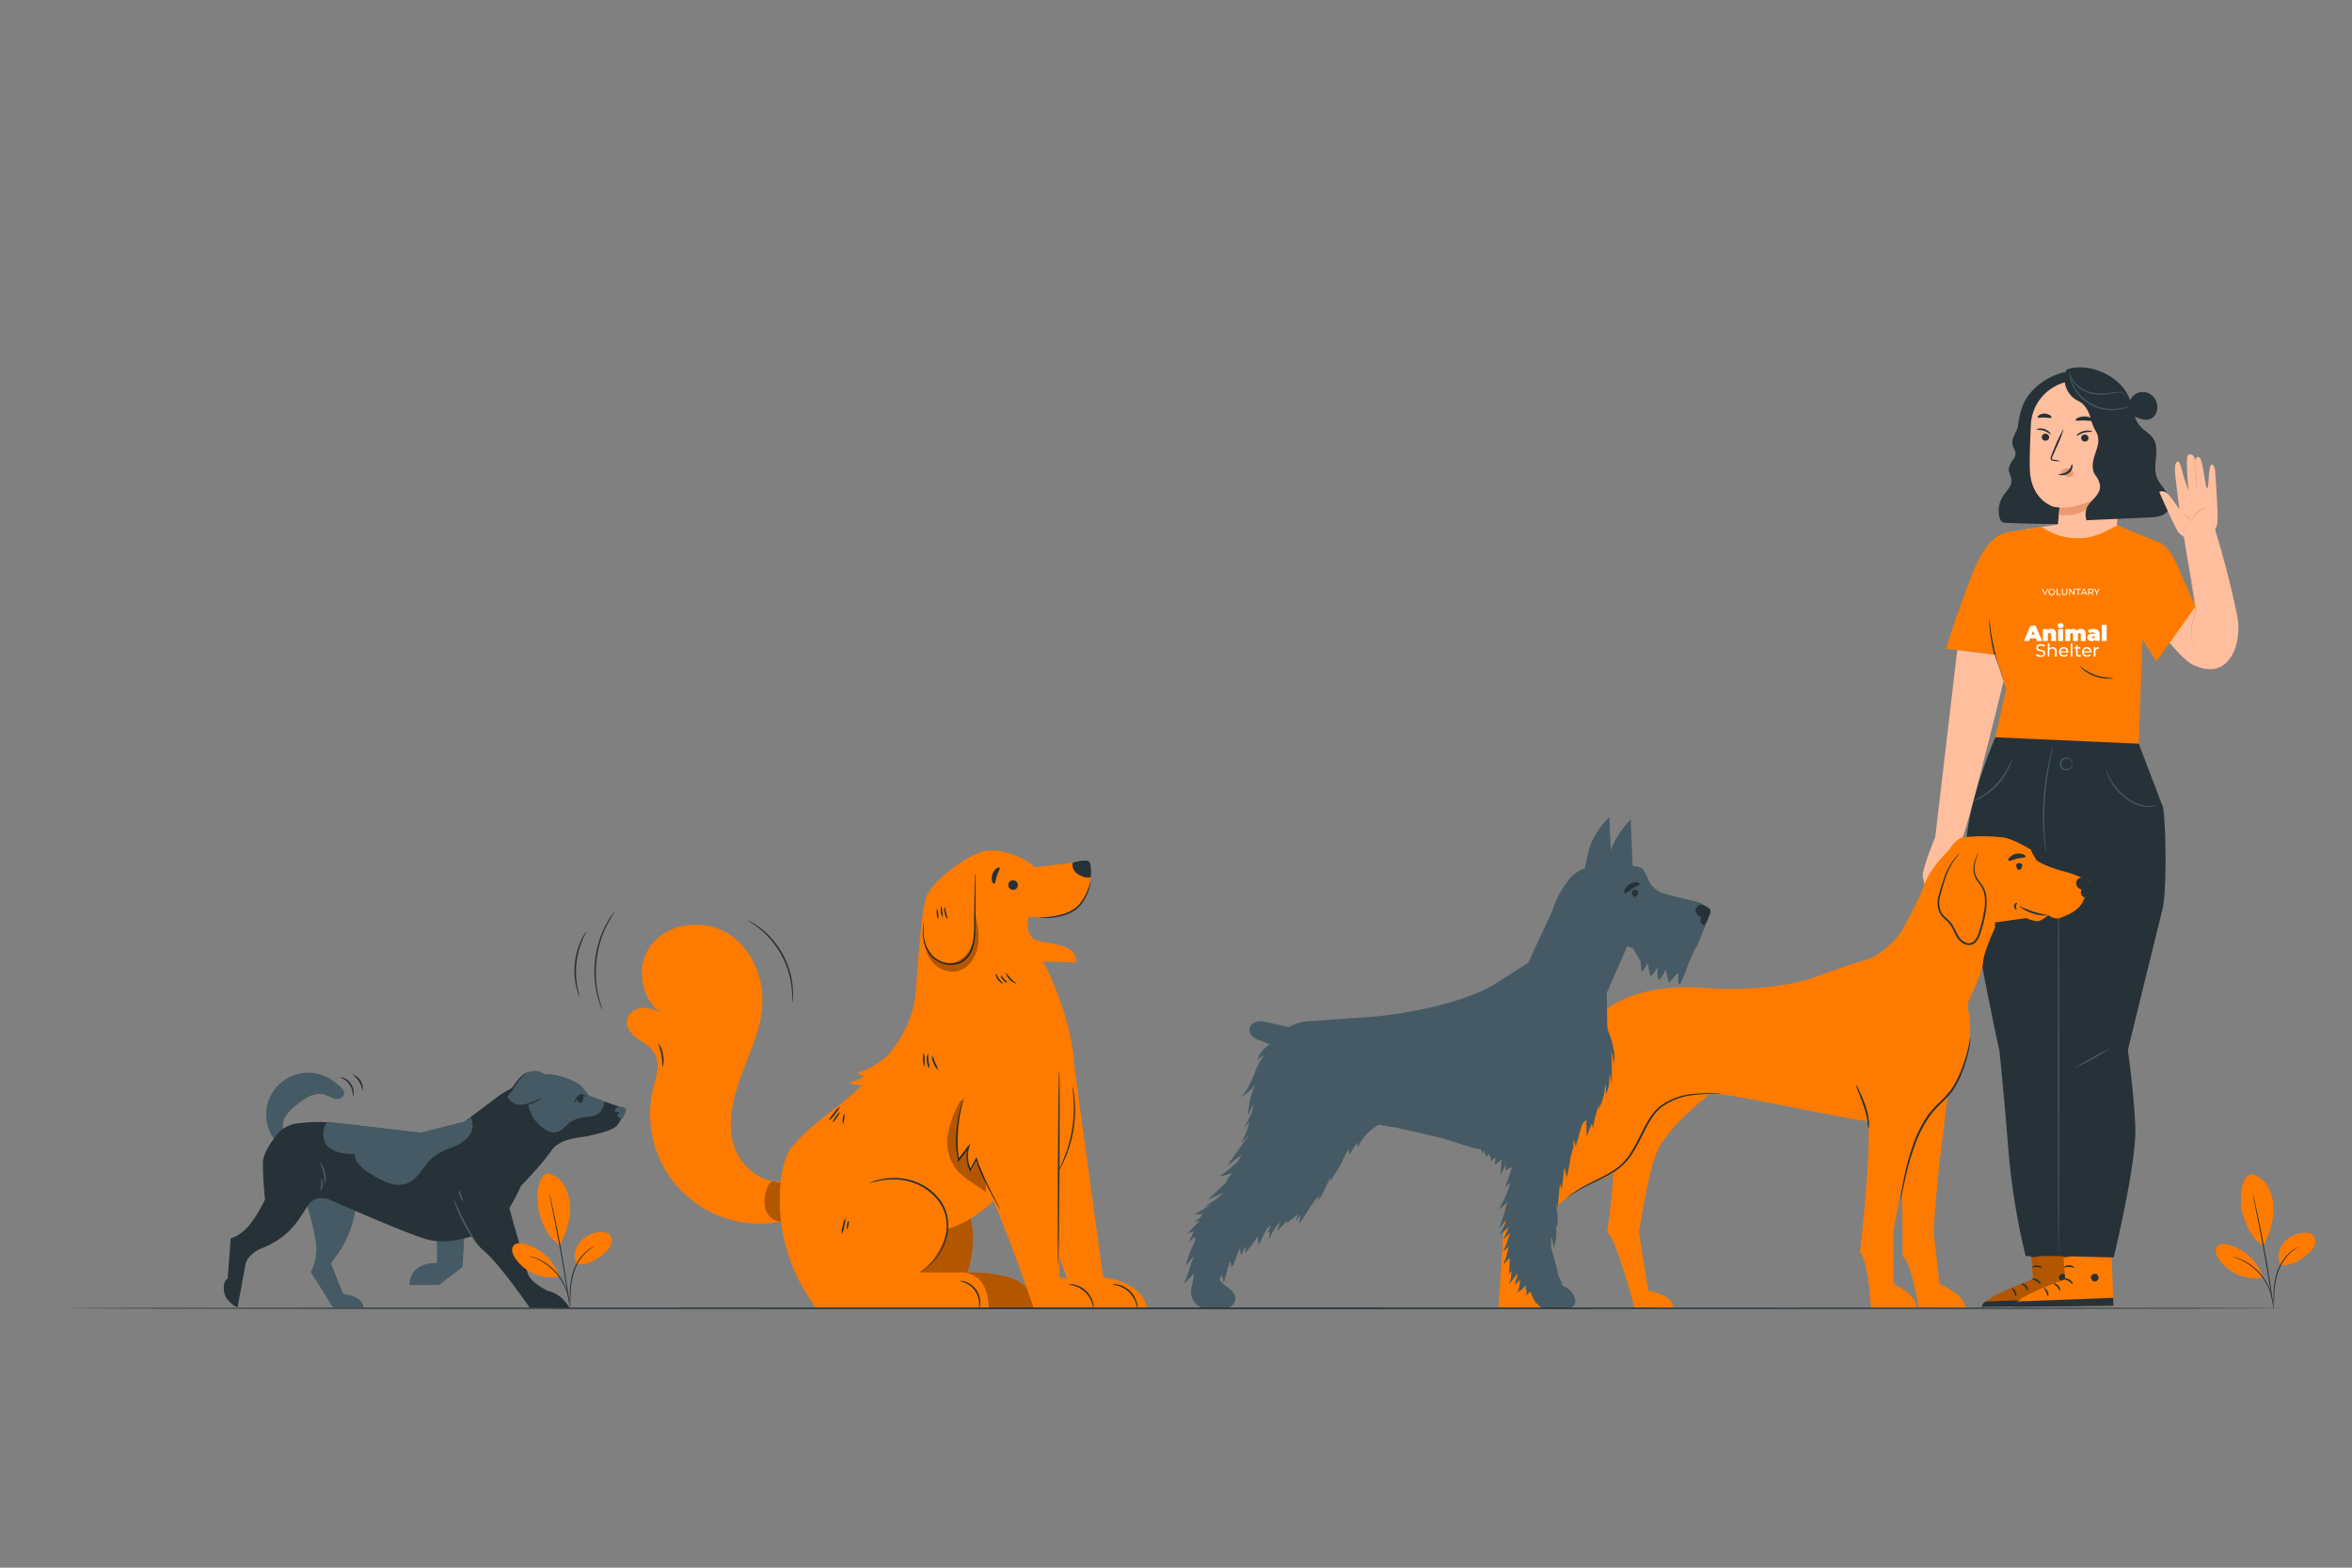 <svg xmlns="http://www.w3.org/2000/svg" viewBox="0 0 750 500"><rect x="0" y="0" width="750" height="500" fill="#808080" stroke="none"/><g id="freepik--Character--inject-31"><path d="M659.27,118.53c-5.71.92-11.89,5.14-14.12,10.48s-2,12.2-1.89,18c1.76-.36,2.87.47,4.67.35a4.39,4.39,0,0,0,2.86-1.85,29.73,29.73,0,0,0,4-7.2q3.9-9,7.67-18" style="fill:#263238"></path><path d="M650.62,127.22c-9,5.81-6.7,16.57-8.45,19.1a6.93,6.93,0,0,0-1.61,3.21c-.06,1.29.85,2.49.87,3.79,0,1.8-1.58,3.24-2.62,4.8a8.41,8.41,0,0,0-1.13,7.12,2,2,0,0,0,.88,1.28,2.87,2.87,0,0,0,1.21.23q12.78.58,25.58.26a12.48,12.48,0,0,0,5.64-1c2.25-1.23,3.16-3.63,3.92-5.84s1.59-4.67,2.39-7a27,27,0,0,0,1.28-4.61,49.63,49.63,0,0,0,.12-6.57,56.44,56.44,0,0,0,.09-6.1,8.83,8.83,0,0,0-2.39-5.62" style="fill:#263238"></path><path d="M676.63,136A14.32,14.32,0,0,0,662,121.43a14.74,14.74,0,0,0-14.4,14c-.33,6.69-.5,13.42-.22,15.83.85,7.27,5.48,9.65,7.33,10.32a9.54,9.54,0,0,0,2,.27h0s0,0,0,0l-.77,8.53c-.18,5.55,3.44,10.11,9.09,10.33s9.59-4.44,9.87-10Z" style="fill:#ffbe9d"></path><path d="M651.08,139.33a1.17,1.17,0,0,0,1.09,1.22,1.14,1.14,0,0,0,1.26-1,1.16,1.16,0,0,0-1.09-1.21A1.13,1.13,0,0,0,651.08,139.33Z" style="fill:#263238"></path><path d="M649.43,137c.1.17,1.11,0,2.32.37s1.94,1.18,2.1,1.1,0-.28-.31-.63a3.92,3.92,0,0,0-1.64-1,3.67,3.67,0,0,0-1.89-.14C649.57,136.79,649.38,137,649.43,137Z" style="fill:#263238"></path><path d="M663.63,139.61a1.16,1.16,0,0,0,1.09,1.21,1.13,1.13,0,0,0,1.26-1,1.17,1.17,0,0,0-1.09-1.22A1.13,1.13,0,0,0,663.63,139.61Z" style="fill:#263238"></path><path d="M662.22,139c.19.07,1-.64,2.32-1s2.43-.17,2.55-.32-.16-.22-.65-.31a5,5,0,0,0-2.08.12,4.65,4.65,0,0,0-1.8.93C662.22,138.7,662.14,138.92,662.22,139Z" style="fill:#263238"></path><path d="M657,147.09a8.31,8.31,0,0,0-2-.45c-.32,0-.63-.12-.67-.34a1.56,1.56,0,0,1,.26-.94l1.06-2.39a41.07,41.07,0,0,0,2.44-6.28,41.13,41.13,0,0,0-2.94,6.07c-.36.85-.71,1.65-1,2.42a1.77,1.77,0,0,0-.22,1.24.78.78,0,0,0,.51.49,2.48,2.48,0,0,0,.55.1A8.8,8.8,0,0,0,657,147.09Z" style="fill:#263238"></path><path d="M656.76,161.9s4.9.59,11.2-2.8c0,0-2.22,6.31-11.41,5.1Z" style="fill:#eb996e"></path><path d="M657.4,150.13a2.3,2.3,0,0,1,2.09-.76,2.1,2.1,0,0,1,1.42.82,1.28,1.28,0,0,1,0,1.49,1.57,1.57,0,0,1-1.69.35,4.76,4.76,0,0,1-1.58-1,1.4,1.4,0,0,1-.35-.38.42.42,0,0,1,0-.47" style="fill:#eb996e"></path><path d="M660.7,148.1c-.2,0-.27,1.34-1.49,2.26s-2.69.71-2.71.9.32.27.94.31a3.47,3.47,0,0,0,2.26-.67,3,3,0,0,0,1.16-1.9C660.94,148.44,660.8,148.1,660.7,148.1Z" style="fill:#263238"></path><path d="M661.87,134c.15.33,1.41.06,2.91.12s2.74.35,2.91,0c.08-.15-.16-.46-.67-.74a5.16,5.16,0,0,0-4.43-.12C662.06,133.56,661.8,133.85,661.87,134Z" style="fill:#263238"></path><path d="M649.77,133.11c.21.3,1.1,0,2.16.06s1.94.27,2.16,0,0-.43-.41-.72a3.1,3.1,0,0,0-1.74-.53,3,3,0,0,0-1.74.51C649.81,132.68,649.68,133,649.77,133.11Z" style="fill:#263238"></path><path d="M659,117.87a7.7,7.7,0,0,0,3.59,9.95c1.55.82,3.52,1.27,4.3,2.85.6,1.22.26,2.79,1,3.91s2.16,1.35,3.2,2.11a6.27,6.27,0,0,1,2.14,4.65,46,46,0,0,0,.33,5.26c.35,1.73,1.38,3.48,3.06,4,1.06-5,2-10,1.76-15.12s-1.92-10.26-5.46-13.92-9.18-5.49-13.94-3.68" style="fill:#263238"></path><path d="M664.12,117.22c6.12.23,13,4.39,15,10.15,1.05,2.9,1.3,6.23,3.33,8.56,1.28,1.46,3.16,2.37,4.21,4,2.24,3.5-.34,8.32,1.06,12.24.62,1.75,2,3.13,3,4.66s1.84,3.51,1.12,5.23a4.6,4.6,0,0,1-2.87,2.44,13.75,13.75,0,0,1-3.84.54l-19.77.89a5.6,5.6,0,0,1,.37-4.55c1.3-2.09,4.53-4,3.82-7s-2.19-2.61-2.23-5.73,2.11-6.09,1.75-8.79-1.25-2.08-2.38-6.34-3.52-5.42-3.52-5.42l1.86-10.21" style="fill:#263238"></path><path d="M641.73,148.44c.71-1.08,1.45-2.3,1.22-3.57a22.18,22.18,0,0,0-1.05-2.48,4.26,4.26,0,0,1,.32-3.31c.42-1.06,1-2.05,1.32-3.13.27-.86.39-1.77.74-2.6a2.73,2.73,0,0,1,1.91-1.77c.62,4-.94,8-1.15,12.11a7,7,0,0,1-.41,2.62,1.94,1.94,0,0,1-2.14,1.2" style="fill:#263238"></path><path d="M678.36,127.24a3.17,3.17,0,0,0-.28-.83,2.61,2.61,0,0,0-1.94-1.19,13.08,13.08,0,0,0-3.57.47,15.41,15.41,0,0,1-4.52.08,10.84,10.84,0,0,1-4.27-1.5,9.06,9.06,0,0,1-2.69-2.54,7.4,7.4,0,0,1-1.08-2.24,4.45,4.45,0,0,1-.13-.67c0-.15,0-.23,0-.23a10.62,10.62,0,0,0,1.46,3,9.35,9.35,0,0,0,2.66,2.38,10.92,10.92,0,0,0,4.12,1.41,15.71,15.71,0,0,0,4.4,0,12.49,12.49,0,0,1,3.67-.37,2.69,2.69,0,0,1,2,1.4,1.45,1.45,0,0,1,.17.67C678.39,127.16,678.37,127.24,678.36,127.24Z" style="fill:#455a64"></path><path d="M679.62,129.27a3.6,3.6,0,0,1-.89.48,12.57,12.57,0,0,1-2.65.82,13.79,13.79,0,0,1-15.23-7.7,13.3,13.3,0,0,1-.91-2.62,4.36,4.36,0,0,1-.14-1,24.23,24.23,0,0,0,1.32,3.48A13.94,13.94,0,0,0,676,130.27,21.86,21.86,0,0,0,679.62,129.27Z" style="fill:#455a64"></path><polygon points="645.39 168.92 657.09 167.15 674.24 167.15 688.06 173.95 658.42 208.27 645.39 168.92" style="fill:#ffbe9d"></polygon><path d="M675.1,167.57l-3.6,1.88a19.62,19.62,0,0,1-20.43-1.39l-9,1.41c-3.14.46-8.07.46-13.45,14.36s-8.07,23.1-8.07,23.1l15.55,1.92s1.87,6.38,3.68,10.74l-3.52,15.56s41,5.41,45.72,2l1.37-36.76,5.8-27.14Z" style="fill:#FF7B00"></path><path d="M674,216.22a4.84,4.84,0,0,1-1.74.22,12.35,12.35,0,0,1-7.89-2.82,4.64,4.64,0,0,1-1.21-1.27,19.17,19.17,0,0,0,5.05,3A19.41,19.41,0,0,0,674,216.22Z" style="fill:#263238"></path><path d="M638.91,217.2a2.7,2.7,0,0,1-.36-.72c-.21-.47-.49-1.16-.81-2a57.18,57.18,0,0,1-2.11-6.88,52,52,0,0,1-1.17-7.1c-.09-.91-.13-1.66-.15-2.17a3.09,3.09,0,0,1,0-.8,26.66,26.66,0,0,1,.43,2.94,70.16,70.16,0,0,0,1.29,7c.64,2.71,1.4,5.13,2,6.88A26,26,0,0,1,638.91,217.2Z" style="fill:#263238"></path><path d="M647.06,391.85l1.25,16.21s-16.09,5.53-16.15,8.55l31.55-.11-.91-25.34Z" style="fill:#FF7B00"></path><g style="opacity:0.3"><path d="M647.06,391.85l1.25,16.21s-16.09,5.53-16.15,8.55l31.55-.11-.91-25.34Z"></path></g><path d="M658,406.3a1.28,1.28,0,0,1,1,1.43,1.22,1.22,0,0,1-1.41.95,1.36,1.36,0,0,1-1-1.52,1.3,1.3,0,0,1,1.58-.83" style="fill:#263238"></path><path d="M663.71,416.5l-.09-2.55-30.46,1.17a2.16,2.16,0,0,0-1.16,1.72Z" style="fill:#263238"></path><path d="M647.79,407.92c0,.16.79.2,1.57.66s1.2,1.09,1.34,1-.12-.95-1.08-1.5S647.76,407.78,647.79,407.92Z" style="fill:#263238"></path><path d="M644.54,409.43c0,.15.65.38,1.2,1s.73,1.31.88,1.3.22-.89-.48-1.66S644.54,409.28,644.54,409.43Z" style="fill:#263238"></path><path d="M642.83,413.46c.14,0,.32-.75-.11-1.58s-1.16-1.13-1.22-1,.4.56.75,1.25S642.68,413.45,642.83,413.46Z" style="fill:#263238"></path><path d="M647.92,404.2c.07.13.77-.11,1.64-.08s1.56.27,1.64.13-.6-.66-1.63-.67S647.84,404.08,647.92,404.2Z" style="fill:#263238"></path><path d="M647.73,400.92a2.83,2.83,0,0,0,1.58-.07,7,7,0,0,0,1.63-.58,6.65,6.65,0,0,0,.88-.51,2,2,0,0,0,.47-.39.69.69,0,0,0,0-.83.87.87,0,0,0-.69-.32,2,2,0,0,0-.59.11,6.39,6.39,0,0,0-1,.37,5.65,5.65,0,0,0-1.42,1c-.7.7-.93,1.29-.87,1.32s.4-.45,1.12-1a6.55,6.55,0,0,1,1.38-.85,6.25,6.25,0,0,1,.89-.32c.33-.1.62-.11.71,0s0,.08,0,.18a1.75,1.75,0,0,1-.34.29,8.17,8.17,0,0,1-2.31,1.15A10.9,10.9,0,0,0,647.73,400.92Z" style="fill:#263238"></path><path d="M647.94,401.13a2.49,2.49,0,0,0,.35-1.54,5.21,5.21,0,0,0-.28-1.72,5,5,0,0,0-.45-.94,1.29,1.29,0,0,0-1-.75.73.73,0,0,0-.64.46,2,2,0,0,0-.13.59,3.11,3.11,0,0,0,0,1.06,3.45,3.45,0,0,0,.74,1.6c.65.8,1.3.95,1.31.9s-.5-.35-1-1.12a3.87,3.87,0,0,1-.56-1.46,3.15,3.15,0,0,1,0-.92c0-.33.15-.61.27-.58s.44.23.58.5a5.07,5.07,0,0,1,.42.84,5.64,5.64,0,0,1,.37,1.56C648,400.53,647.85,401.11,647.94,401.13Z" style="fill:#263238"></path><path d="M657.29,391.82,658.54,408s-16.09,5.53-16.15,8.55l31.55-.11L673,391.14Z" style="fill:#FF7B00"></path><path d="M668.23,406.27a1.28,1.28,0,0,1,.95,1.43,1.24,1.24,0,0,1-1.41,1,1.38,1.38,0,0,1-1-1.53,1.3,1.3,0,0,1,1.58-.83" style="fill:#263238"></path><path d="M673.94,416.47l-.09-2.55-30.46,1.17a2.16,2.16,0,0,0-1.16,1.72Z" style="fill:#263238"></path><path d="M658,407.89c0,.16.79.2,1.57.66s1.2,1.09,1.34,1-.12-.95-1.08-1.49S658,407.75,658,407.89Z" style="fill:#263238"></path><path d="M654.77,409.4c0,.15.65.38,1.2,1s.73,1.31.88,1.3.22-.89-.48-1.66S654.77,409.25,654.77,409.4Z" style="fill:#263238"></path><path d="M653.06,413.43c.14,0,.32-.75-.11-1.58s-1.16-1.13-1.22-1,.4.56.75,1.25S652.9,413.42,653.06,413.43Z" style="fill:#263238"></path><path d="M658.15,404.17c.07.14.77-.11,1.64-.08s1.56.27,1.64.13-.6-.65-1.63-.67S658.07,404.05,658.15,404.17Z" style="fill:#263238"></path><path d="M658,400.89a2.83,2.83,0,0,0,1.58-.07,6.94,6.94,0,0,0,1.63-.57,8.1,8.1,0,0,0,.88-.52,2,2,0,0,0,.47-.39.69.69,0,0,0,0-.83.87.87,0,0,0-.69-.32,2,2,0,0,0-.59.11,6.39,6.39,0,0,0-1,.37,5.65,5.65,0,0,0-1.42,1c-.7.71-.93,1.29-.88,1.32s.41-.45,1.13-1a6.55,6.55,0,0,1,1.38-.85,7.77,7.77,0,0,1,.89-.32c.33-.1.62-.11.71,0s0,.08,0,.18a1.75,1.75,0,0,1-.34.29,8.17,8.17,0,0,1-2.31,1.15A10.9,10.9,0,0,0,658,400.89Z" style="fill:#263238"></path><path d="M658.17,401.11a2.58,2.58,0,0,0,.35-1.55,5.21,5.21,0,0,0-.28-1.72,5,5,0,0,0-.45-.94,1.29,1.29,0,0,0-1-.75.73.73,0,0,0-.64.46,2.49,2.49,0,0,0-.14.59,3.38,3.38,0,0,0,0,1.06,3.54,3.54,0,0,0,.74,1.61c.65.79,1.3.94,1.31.89s-.5-.35-1-1.12a3.87,3.87,0,0,1-.56-1.46,3.08,3.08,0,0,1,0-.91c0-.34.15-.62.27-.59s.44.23.58.5a5.07,5.07,0,0,1,.42.84,5.64,5.64,0,0,1,.37,1.56C658.22,400.5,658.08,401.09,658.17,401.11Z" style="fill:#263238"></path><path d="M636.28,235.15s-9.38,21.28-9.38,36.27,10.71,64,10.71,64S639,349,640.46,367.05a216.35,216.35,0,0,0,5.47,33.54h10.71l17.36.47s7.38-30.21,6.9-41.63-2.38-24.5-2.38-24.5,9.28-37.82,11-44.72.95-32.59,0-33.3L682,237.2Z" style="fill:#263238"></path><path d="M656.43,282.67c.12,0,.22,26.33.22,58.8s-.1,58.81-.22,58.81-.21-26.32-.21-58.81S656.31,282.67,656.43,282.67Z" style="fill:#455a64"></path><path d="M652.35,271.87a8.1,8.1,0,0,1-.23-1.33c-.13-.86-.27-2.1-.4-3.65a80.51,80.51,0,0,1-.08-12.1,82.13,82.13,0,0,1,1.73-12c.34-1.51.65-2.73.89-3.56a7.48,7.48,0,0,1,.42-1.28,8.41,8.41,0,0,1-.26,1.32c-.19.84-.46,2.07-.76,3.58a96.42,96.42,0,0,0-1.59,11.95,95.29,95.29,0,0,0-.05,12.05c.09,1.54.18,2.79.26,3.65A7.19,7.19,0,0,1,652.35,271.87Z" style="fill:#455a64"></path><path d="M687.9,256.59a2.2,2.2,0,0,1-.74.45,5.71,5.71,0,0,1-2.35.39,13.61,13.61,0,0,1-7.16-2.92,16.76,16.76,0,0,1-4.95-6,13.52,13.52,0,0,1-.88-2.19,3.45,3.45,0,0,1-.18-.85c.08,0,.38,1.18,1.32,2.9a17.9,17.9,0,0,0,4.95,5.77,14.15,14.15,0,0,0,6.92,3A6.55,6.55,0,0,0,687.9,256.59Z" style="fill:#455a64"></path><path d="M641.74,241.79a3.34,3.34,0,0,1-.18.76,14.17,14.17,0,0,1-.75,2,21.42,21.42,0,0,1-9.48,10.12,15.57,15.57,0,0,1-2,.88,2.54,2.54,0,0,1-.75.22c0-.07,1-.48,2.55-1.36a23.58,23.58,0,0,0,9.36-10C641.33,242.82,641.66,241.76,641.74,241.79Z" style="fill:#455a64"></path><path d="M660.82,243.66s-.05-.17-.14-.44a1.94,1.94,0,0,0-.69-.93,1.73,1.73,0,0,0-1.6-.2,1.67,1.67,0,0,0,0,3.13,1.73,1.73,0,0,0,1.6-.2,1.94,1.94,0,0,0,.69-.93c.09-.27.1-.44.14-.43s.07.16,0,.47a1.88,1.88,0,0,1-.67,1.13,2,2,0,0,1-1.92.33,2.05,2.05,0,0,1,0-3.87,2,2,0,0,1,1.92.34,1.84,1.84,0,0,1,.67,1.12C660.89,243.49,660.84,243.66,660.82,243.66Z" style="fill:#455a64"></path><path d="M673.19,334.24a109.13,109.13,0,0,1-11.72,6.5,53.52,53.52,0,0,1,5.76-3.44A51.27,51.27,0,0,1,673.19,334.24Z" style="fill:#455a64"></path><path d="M649.21,203.59h-1.85l-.32.85h-1.67l2.12-4.85h1.61l2.12,4.85h-1.69Zm-.45-1.18-.48-1.22-.47,1.22Z" style="fill:#fff"></path><path d="M655.62,202.28v2.16h-1.56v-1.89c0-.48-.18-.66-.47-.66s-.58.21-.58.77v1.78h-1.57v-3.79h1.49V201a1.57,1.57,0,0,1,1.14-.44A1.48,1.48,0,0,1,655.62,202.28Z" style="fill:#fff"></path><path d="M656.15,199.55a.84.84,0,0,1,.94-.8c.57,0,.94.32.94.77a.84.84,0,0,1-.94.82A.83.83,0,0,1,656.15,199.55Zm.16,1.1h1.56v3.79h-1.56Z" style="fill:#fff"></path><path d="M665.09,202.28v2.16h-1.56v-1.89c0-.48-.18-.66-.43-.66s-.49.19-.49.7v1.85h-1.56v-1.89c0-.48-.16-.66-.43-.66s-.49.19-.49.7v1.85h-1.56v-3.79h1.49V201a1.47,1.47,0,0,1,1.07-.42,1.35,1.35,0,0,1,1.18.57,1.64,1.64,0,0,1,1.27-.57C664.44,200.58,665.09,201.08,665.09,202.28Z" style="fill:#fff"></path><path d="M669.52,202.4v2h-1.45v-.5a1.07,1.07,0,0,1-1.08.57c-.92,0-1.4-.53-1.4-1.18s.55-1.15,1.73-1.15H668c-.05-.29-.27-.44-.71-.44a1.69,1.69,0,0,0-1,.3l-.5-1a3.38,3.38,0,0,1,1.7-.43C668.77,200.58,669.52,201.14,669.52,202.4Zm-1.56.8v-.26h-.39c-.33,0-.48.11-.48.32s.14.3.38.3A.5.5,0,0,0,668,203.2Z" style="fill:#fff"></path><path d="M670.2,199.3h1.57v5.14H670.2Z" style="fill:#fff"></path><path d="M649.2,209l.21-.44a2,2,0,0,0,1.3.46c.69,0,1-.26,1-.61,0-1-2.39-.35-2.39-1.82,0-.61.47-1.13,1.51-1.13a2.3,2.3,0,0,1,1.27.35l-.18.45a2.07,2.07,0,0,0-1.09-.32c-.67,0-1,.28-1,.63,0,1,2.39.36,2.39,1.81,0,.6-.48,1.12-1.53,1.12A2.32,2.32,0,0,1,649.2,209Z" style="fill:#fff"></path><path d="M655.83,207.69v1.73h-.54v-1.66c0-.59-.3-.88-.81-.88a.89.89,0,0,0-1,1v1.55H653v-4.19h.54v1.62a1.3,1.3,0,0,1,1.06-.45A1.15,1.15,0,0,1,655.83,207.69Z" style="fill:#fff"></path><path d="M659.54,208.1h-2.42a1,1,0,0,0,1.08.88,1.09,1.09,0,0,0,.86-.37l.3.35a1.49,1.49,0,0,1-1.18.49,1.5,1.5,0,0,1-1.61-1.53,1.46,1.46,0,0,1,1.51-1.52,1.44,1.44,0,0,1,1.48,1.54A1,1,0,0,1,659.54,208.1Zm-2.42-.39H659a.94.94,0,0,0-1-.86A.93.93,0,0,0,657.12,207.71Z" style="fill:#fff"></path><path d="M660.31,205.23h.54v4.19h-.54Z" style="fill:#fff"></path><path d="M663.64,209.24a1,1,0,0,1-.66.21.86.86,0,0,1-1-.94v-1.64h-.5v-.45h.5v-.65h.55v.65h.85v.45h-.85v1.62c0,.32.16.5.46.5a.69.69,0,0,0,.43-.14Z" style="fill:#fff"></path><path d="M666.88,208.1h-2.42a1,1,0,0,0,1.08.88,1.09,1.09,0,0,0,.86-.37l.3.35a1.49,1.49,0,0,1-1.18.49,1.5,1.5,0,0,1-1.61-1.53,1.46,1.46,0,0,1,1.51-1.52,1.44,1.44,0,0,1,1.48,1.54A1,1,0,0,1,666.88,208.1Zm-2.42-.39h1.92a.94.94,0,0,0-1-.86A.93.93,0,0,0,664.46,207.71Z" style="fill:#fff"></path><path d="M669.26,206.4v.52h-.13a.9.9,0,0,0-.94,1v1.49h-.54v-3h.52v.51A1.14,1.14,0,0,1,669.26,206.4Z" style="fill:#fff"></path><path d="M653.14,187.74l-.89,2H652l-.89-2h.31l.73,1.67.74-1.67Z" style="fill:#fff"></path><path d="M653.22,188.76a1,1,0,0,1,1.08-1,1,1,0,1,1,0,2.08A1,1,0,0,1,653.22,188.76Zm1.86,0a.79.79,0,1,0-.78.78A.76.76,0,0,0,655.08,188.76Z" style="fill:#fff"></path><path d="M655.82,187.74h.29v1.78h1.1v.25h-1.39Z" style="fill:#fff"></path><path d="M657.5,188.9v-1.16h.29v1.15c0,.45.2.65.57.65s.57-.2.57-.65v-1.15h.28v1.16a.86.86,0,1,1-1.71,0Z" style="fill:#fff"></path><path d="M661.56,187.74v2h-.24l-1.22-1.51v1.51h-.29v-2h.24l1.22,1.52v-1.52Z" style="fill:#fff"></path><path d="M662.57,188h-.69v-.26h1.68V188h-.7v1.77h-.29Z" style="fill:#fff"></path><path d="M665.07,189.27H664l-.22.5h-.3l.92-2h.29l.92,2h-.31ZM665,189l-.44-1-.44,1Z" style="fill:#fff"></path><path d="M667.26,189.77l-.44-.62h-.63v.61h-.29v-2h.79c.53,0,.85.27.85.71a.63.63,0,0,1-.44.64l.48.68Zm0-1.32c0-.29-.19-.45-.56-.45h-.5v.91h.5C667.06,188.91,667.25,188.74,667.25,188.45Z" style="fill:#fff"></path><path d="M668.76,189.07v.7h-.28v-.7l-.81-1.33H668l.65,1.07.65-1.07h.29Z" style="fill:#fff"></path><path d="M698.91,172.08s-3-.61-4.25-2.3-6.12-12.87-6.12-12.87,1.34-.93,3,.89a51.45,51.45,0,0,1,3.42,4.67s-.87-7-1.17-9.45c-.26-2.12-.53-5.35.5-5.77s1.63,3.67,2.22,5.34,1.39,4,1.39,4-.85-8.39-.45-10.72c.29-1.7,2.38-1.07,2.44.91,0,0,.8-2,1.73-.56s1.64,9.72,2.2,9.57.37-6.9,1.25-7.53c.5-.36,1.17.28,1.3,2s1,14.66.71,16.45a4.3,4.3,0,0,1-1,2.44Z" style="fill:#ffbe9d"></path><path d="M713.37,196.3a291.13,291.13,0,0,0-7.91-30.18h-9.92l4.51,27.44-2.13-3.46-10.33,9.6s7.67,10.26,11.35,12.14C710.73,217.88,715.2,205.41,713.37,196.3Z" style="fill:#ffbe9d"></path><path d="M697.23,176.06a1.77,1.77,0,0,0,0,.31q.06.31.15.87c.13.77.33,1.86.56,3.19.46,2.7,1.13,6.43,1.67,10.57.06.52.12,1,.17,1.54s.1,1,.12,1.49c0,.25,0,.49,0,.73s0,.47-.06.7c-.08.47-.19.91-.31,1.35-.23.87-.48,1.7-.64,2.5a11.17,11.17,0,0,0-.19,2.24,10.3,10.3,0,0,0,.55,3.2,6.74,6.74,0,0,0,.32.82,1.13,1.13,0,0,0,.14.28l-.11-.29c-.07-.19-.17-.47-.29-.83a11.59,11.59,0,0,1-.49-3.18,11.19,11.19,0,0,1,.22-2.22c.16-.78.41-1.6.65-2.48a13.53,13.53,0,0,0,.32-1.36c0-.23,0-.48.06-.73s0-.49,0-.73c0-.5-.07-1-.11-1.51s-.11-1-.17-1.54c-.54-4.15-1.23-7.87-1.72-10.57-.26-1.35-.47-2.43-.62-3.18q-.12-.55-.18-.87l-.06-.22Z" style="fill:#eb996e"></path><path d="M698.81,166.45s.14-.36.41-.9a7.32,7.32,0,0,1,3.27-3.27c.54-.27.91-.39.9-.42a1,1,0,0,0-.27,0,7.06,7.06,0,0,0-.68.25,6.82,6.82,0,0,0-2,1.36,7,7,0,0,0-1.36,2,4.79,4.79,0,0,0-.24.68C698.81,166.35,698.79,166.44,698.81,166.45Z" style="fill:#eb996e"></path><path d="M695.86,163.68s.76.44,1.56,1.16,1.29,1.45,1.34,1.41a5.52,5.52,0,0,0-2.9-2.57Z" style="fill:#eb996e"></path><path d="M699.72,146.13c-.05,0,.09,2.3.32,5.12s.45,5.11.5,5.11-.09-2.3-.32-5.12S699.77,146.13,699.72,146.13Z" style="fill:#eb996e"></path><path d="M689.17,173.3a12.39,12.39,0,0,1,3,3c1.55,2.14,7.86,17.22,7.86,17.22L687.59,211l-6.86-11Z" style="fill:#FF7B00"></path><path d="M679,128.39a4.4,4.4,0,0,1,3.15-3.22,4.67,4.67,0,0,1,4.37,1.2,5,5,0,0,1,1.34,4.36,3.79,3.79,0,0,1-2.22,2.91,4.74,4.74,0,0,1-2.86,0,11.91,11.91,0,0,1-4.51-2.36" style="fill:#263238"></path><polygon points="620.57 206.93 624.13 207.37 624.13 207.35 620.57 206.93" style="fill:#ffbe9d"></polygon><path d="M638.91,217.2l-2.79-8.35-12-1.48-7,59.53s-4.65,11.21-3.94,13,.91,7.78,2.32,5.11-.84-5.11-.84-5.11,4.65,5.07,4.9,2.8-.93-7.4-.93-7.4,5.5-5.51,7.17-8.16C627,265.13,635.08,232.89,638.91,217.2Z" style="fill:#ffbe9d"></path><path d="M623.84,267.65s4.61,5.94,3.11,5.73-4.68-3.38-4.68-3.38Z" style="fill:#ffbe9d"></path></g><g id="freepik--dog-4--inject-31"><path d="M488.61,324.24c.18-.06-1-2.66-1.06-6.09s1-6.08.81-6.14a11,11,0,0,0-1.41,6.15A10.85,10.85,0,0,0,488.61,324.24Z" style="fill:#455a64"></path><path d="M485,321.83c.18,0-.41-2.35-.08-5.2s1.37-5,1.2-5.06-1.48,2-1.79,5S484.89,321.9,485,321.83Z" style="fill:#455a64"></path><path d="M547,347.62c-.72.41-15,11.13-18.7,19.9-2.85,6.69-5.69,25.61-5.69,25.61l3,18.59s7.53.86,8,5.51L521.18,417s-5.84-22.15-8.69-24.06c0,0,4-26.12,1.29-35.55A93.42,93.42,0,0,0,509,343.58l33.4-1.66Z" style="fill:#FF7B00"></path><path d="M621.49,348.82c-.73.41-1.6,11.49-2.62,18.7s-2.3,25-2.3,25l1.89,17s7.81,3.15,8.29,7.55l-15-.19s-2.21-14.28-5.06-16.19c0,0,.29-33.88-2.37-43.31a95,95,0,0,0-4.77-13.79l25.67-2.85Z" style="fill:#FF7B00"></path><path d="M616.44,352.13c-.77.33-5.82,8.66-7.64,15.71s-5,24.57-5,24.57v17.12s7.26,3,7.26,7.46H596.62s-.91-15.31-3.53-17.53c0,0,4-33.63,2.42-43.3a94.57,94.57,0,0,0-3.22-14.24h25.84Z" style="fill:#FF7B00"></path><path d="M666.13,280.94a53.78,53.78,0,0,0-7.7-2.95c-2.61-.56-8.16-2.6-9.07-3.74a17.18,17.18,0,0,1-1.81-3.28s-5.33-3.29-8.62-3.86a56.94,56.94,0,0,0-13.14,0c-2.16.46-4.08,3.74-4.08,3.74s-6.24,6.12-7.83,10.77-7.7,15.76-7.7,15.76l21.53,21.88s4.54-9.3,4.65-12.36,3.8-11,3.8-11v-1.7l10-1.38a9.88,9.88,0,0,0,3.62,1c1.25-.11,3.4-1.92,3.4-1.92s2,1.54,3.74.88,5.94-2.12,7.41-5.52S667.05,281.36,666.13,280.94Z" style="fill:#FF7B00"></path><path d="M664.77,286.24a1.61,1.61,0,0,1-1.17-2c.06-.16.15-.35.06-.5a.56.56,0,0,0-.31-.2,2.07,2.07,0,0,1-1.32-1.91,1.8,1.8,0,0,1,1.5-1.71,3.2,3.2,0,0,1,1.82.52c.59.3,1.25.7,1.35,1.35a1.93,1.93,0,0,1-.21,1.05,26.29,26.29,0,0,1-1.72,3.44" style="fill:#263238"></path><path d="M627.75,319.09a7,7,0,0,0,0,3.85c.66,1.49.65,9,0,12s-3.46,12-7.58,15.17-18.36,6.93-21.54,7.68-43.82-8.43-50.37-8.8-15.92,1.12-20.79,7.86-9.36,17.23-17,19.29-21,13.48-22.47,17.6-2.25,17-2.25,17,5.78,2.17,5.09,6.3h0l-13-.07,2.08-32.07s14.24-10.11,17.42-17.23,6.55-17,6.55-17,.38-23,4.69-26.22,13.1-10.86,34.64-9.36,34.64-3,35.39-3.37,11.43-4.12,17-5.81,10.61-8.63,10.61-8.63Z" style="fill:#FF7B00"></path><path d="M511.63,324.05a17.5,17.5,0,0,1-19.06-13.8c-2.9,2.08-3.05,4.62-1,8.66a16.07,16.07,0,0,0,6,6.65,66.14,66.14,0,0,0,12.12,5.12" style="fill:#FF7B00"></path><path d="M644.86,275.75a2.47,2.47,0,0,1-.25,1.13.91.91,0,0,1-.75.56.73.73,0,0,1-.65-.43c-.2-.46-.48-1.27,0-1.57a1.3,1.3,0,0,1,1.69.35" style="fill:#263238"></path><path d="M653.1,292c0-.18-2.15-.42-4.68-1.23s-4.44-1.85-4.53-1.7A14.25,14.25,0,0,0,653.1,292Z" style="fill:#263238"></path><path d="M591.9,346a7.87,7.87,0,0,0,.64,2.06c.46,1.25,1.14,2.95,1.78,4.86a28.66,28.66,0,0,1,1.23,5,12.25,12.25,0,0,0,.3,2.13,5.87,5.87,0,0,0,.12-2.17,20.27,20.27,0,0,0-1.08-5.12,46.94,46.94,0,0,0-2-4.83A8,8,0,0,0,591.9,346Z" style="fill:#263238"></path><path d="M628.24,331s-.12.79-.41,2.21a50.08,50.08,0,0,1-1.64,5.88,34.71,34.71,0,0,1-3.82,8.13,30.76,30.76,0,0,1-3.54,4,36,36,0,0,0-3.94,4.27,40.83,40.83,0,0,0-5,10,74.89,74.89,0,0,0-2.44,8.79c-.55,2.53-.92,4.59-1.17,6-.1.66-.19,1.2-.26,1.65a2.31,2.31,0,0,0,0,.58,2.18,2.18,0,0,0,.17-.56l.37-1.62c.32-1.42.75-3.47,1.35-6a82.47,82.47,0,0,1,2.55-8.7,41.61,41.61,0,0,1,5-9.83c2.34-3.11,5.48-5.38,7.45-8.27a33.9,33.9,0,0,0,3.77-8.33,40.9,40.9,0,0,0,1.47-6,14.36,14.36,0,0,0,.18-1.67A2.14,2.14,0,0,0,628.24,331Z" style="fill:#263238"></path><path d="M499.4,382.19c0,.05.74-.49,2.08-1.36a51.51,51.51,0,0,1,5.92-3.28c2.54-1.29,5.78-2.53,8.85-4.88a18.76,18.76,0,0,0,4.06-4.42,53.8,53.8,0,0,0,3.12-5.61c2-3.86,3.76-7.77,6.91-9.88a20.67,20.67,0,0,1,9.23-3.44,54.25,54.25,0,0,1,6.75-.46l1.84,0a2.84,2.84,0,0,0,.65-.06,3,3,0,0,0-.65-.07c-.42,0-1-.05-1.84-.06a47.25,47.25,0,0,0-6.81.26,20.84,20.84,0,0,0-9.49,3.42,14.24,14.24,0,0,0-4.07,4.43c-1.12,1.76-2.07,3.68-3.06,5.63a55.27,55.27,0,0,1-3.07,5.56,18.29,18.29,0,0,1-3.92,4.31c-2.95,2.3-6.16,3.59-8.69,4.93a42.83,42.83,0,0,0-5.86,3.47c-.67.45-1.14.86-1.47,1.12A3.15,3.15,0,0,0,499.4,382.19Z" style="fill:#263238"></path><path d="M643.22,288c0-.08-.21-.1-.44.05a1.16,1.16,0,0,0-.54.91,1.23,1.23,0,0,0,.39,1c.22.17.4.18.44.11s-.28-.53-.23-1.05S643.28,288.13,643.22,288Z" style="fill:#263238"></path><path d="M625,272.13a2.81,2.81,0,0,0-.54.42,10.89,10.89,0,0,0-1.35,1.43,21,21,0,0,0-3.31,6.42c-.5,1.45-1,3-1.47,4.76a8.37,8.37,0,0,0,.08,5.77,7.61,7.61,0,0,0,2,2.43,8,8,0,0,1,2,2.4c.52.93.93,2,1.54,3a5.48,5.48,0,0,0,2.63,2.41,3.46,3.46,0,0,0,1.86.19,3,3,0,0,0,1.62-.92,8,8,0,0,0,1.57-3.05,45.64,45.64,0,0,0,1.5-6.17,16.55,16.55,0,0,0,.2-5.76,8,8,0,0,0-.88-2.51,17.1,17.1,0,0,0-1.39-2,6.06,6.06,0,0,1-1.42-3.65,9.4,9.4,0,0,1,.41-3c.49-1.61.92-2.46.87-2.48a2.68,2.68,0,0,0-.34.6,14.77,14.77,0,0,0-.76,1.81,8.93,8.93,0,0,0-.51,3.09,6.34,6.34,0,0,0,.33,2,7.57,7.57,0,0,0,1.08,1.93,18.06,18.06,0,0,1,1.33,1.95,7.55,7.55,0,0,1,.79,2.36,16.13,16.13,0,0,1-.26,5.58,43.51,43.51,0,0,1-1.51,6.08,7.44,7.44,0,0,1-1.44,2.83,2.51,2.51,0,0,1-2.84.58,4.92,4.92,0,0,1-2.33-2.16c-.58-.94-1-2-1.54-2.95a8.68,8.68,0,0,0-2.1-2.54,7.2,7.2,0,0,1-1.92-2.24,7.9,7.9,0,0,1-.1-5.4c.46-1.71.93-3.32,1.39-4.76a22.12,22.12,0,0,1,3.09-6.4C624.31,272.77,625.05,272.17,625,272.13Z" style="fill:#263238"></path><path d="M640.47,274.47c-.16-.15-.07-.55.33-1a4,4,0,0,1,2-1.14,3.88,3.88,0,0,1,2.32.14c.56.23.82.55.74.75-.16.41-1.36.31-2.7.64S640.8,274.76,640.47,274.47Z" style="fill:#263238"></path></g><g id="freepik--dog-3--inject-31"><path d="M527,282.71c-1.11-.78-2.52-5.47-3.64-5.9a11.15,11.15,0,0,0-1.76-.5l-1-.14L520,261.36s-4.63,4.51-6.33,9.9l-.5-10.72s-5.45,5.31-6.71,11.29c-.41,1.95-.79,3.67-1.11,5.11l-.43.15a12,12,0,0,0-2.65,1.52,11.26,11.26,0,0,0-2.7,2.88l-1.35,2a26.21,26.21,0,0,0-2.56,5.07,18.27,18.27,0,0,0-.64,1.89l-7.72,16.62-2.52,1.62-6.46,4.1-1.44.93c-9.83,6.24-29.24,9.88-41,10.7l-6.49.44-12.16.86A13.87,13.87,0,0,0,411,327.6l-.57-.14-7.08-1.58a5.1,5.1,0,0,0-2.86.07,2.8,2.8,0,0,0-2,1.95V328a2.58,2.58,0,0,0,.71,2.33A5.13,5.13,0,0,0,402,331.9l2.95,1.21c-.18.11-.34.22-.5.34a9.55,9.55,0,0,0-2.83,3,4.5,4.5,0,0,0-.51,1.19,4.25,4.25,0,0,0-.11.44l.32-.32a4,4,0,0,1,.91-.74,7.15,7.15,0,0,1,.83-.43,23.28,23.28,0,0,0-2.77,5.07,34.16,34.16,0,0,1-2.81,6,8.59,8.59,0,0,1-1.35,1.69l-.61.59.75-.39a10.62,10.62,0,0,0,1.85-1.34,18.73,18.73,0,0,0,2.2-2.29c-.24.53-.49,1.07-.71,1.62a24.13,24.13,0,0,0-1.42,5.74c-.11.76-.09,1.42-.12,1.88s0,.7,0,.7l.25-.66a17.93,17.93,0,0,1,.71-1.71c.21-.44.48-.92.76-1.44-.17.82-.35,1.69-.57,2.6-.32.73-.64,1.44-.92,2.06a19.46,19.46,0,0,1-1.17,2.17l-.45.76.62-.62c.32-.3.73-.73,1.18-1.24a31.69,31.69,0,0,1-1.53,4.37c-.29.73-.62,1.26-.82,1.69l-.34.62.52-.48c.32-.34.83-.76,1.35-1.37.28-.3.57-.64.87-1-2.9,4.09-6.74,9.53-7.2,10.2.43-.3,2.24-1.68,4.46-3.37-.3.64-.6,1.22-.89,1.77-.24.25-.48.5-.74.75-1.23,1.16-2.58,2.24-3.59,3s-1.53,1.19-1.67,1.32l2.06-.57c.58-.16,1.28-.36,2-.59-1.16,1.35-2,2.38-2.17,2.56.09,0,.48-.23,1.05-.53l-1.16,1.3-1.07,1c-2.15,2-4.07,3.8-4.33,4.07l5.05-2.08a26.46,26.46,0,0,1-3.42,2.63c-1.47,1-2.56,1.64-2.77,1.76.18,0,.92-.27,2-.62-.18.11-.36.21-.54.34l-4.71,2.81s1.23-.06,2.85-.11l-.06,0a6.81,6.81,0,0,0-1.19,1.32c-1.07.71-1.79,1.23-2,1.35.18-.05,1-.3,2.1-.62-1.87,1.94-3.67,3.8-3.93,4.11.19-.08,1-.36,2.13-.75a12.43,12.43,0,0,0-.84,1.67c-.51,1.1-.85,1.85-.85,1.85s.61-.53,1.51-1.35c.14-.14.34-.29.5-.43,0,.48,0,1-.05,1.51-.23.45-.47.89-.68,1.34a36.52,36.52,0,0,0-1.72,4.48c-.32,1.06-.55,1.81-.61,2,.13-.13.62-.73,1.34-1.59a16.53,16.53,0,0,1,1.26-1.4c-.3.76-.57,1.56-.84,2.33-.51,1.67-1,3.25-1.49,4.43s-.89,1.92-.89,1.92.66-.54,1.6-1.46c.48-.48,1-1.1,1.62-1.76,0,.19,0,.41,0,.6-.12.84-.35,2.17-.71,3.89-.69,3.35,1.55,6.37,3.91,6.37l6.31.18c3.54,0,4.63-3,3.08-5.07-1.23-1.62-3.81-2.51-4.34-4.18.14-.35.36-.85.61-1.42.44,1.44.76,2.53.76,2.53s.62-2.35,1.26-4.73c.27-.73.52-1.44.75-2.12.09.3.19.61.27.85a1,1,0,0,1,0,.72.37.37,0,0,1-.25.17.46.46,0,0,0,.4,0,1.5,1.5,0,0,0,.67-.83c.29-.72.66-1.68,1-2.65s.7-1.82,1-2.55c.2,1.41.34,2.46.34,2.46l.48-1c.19-.39.42-.89.67-1.43a2.68,2.68,0,0,0,.48-.24c0,.12,0,.24-.07.37-.16,1-.28,1.65-.28,1.65s.42-.51,1.05-1.3,1.51-1.88,2.25-3c.27-.36.52-.73.77-1.08,0,.49.07,1,.12,1.31a2.14,2.14,0,0,1-.07,1c-.09.2-.16.32-.18.38a2.38,2.38,0,0,0,1.09-1.25c.37-1,1-2,1.53-3.15a7.5,7.5,0,0,1,.48-.88l.19-.15a7.13,7.13,0,0,0,.91-.85c0,.05,0,.11,0,.16-.48,1.3-.89,2.24-.89,2.24l.64-.5a2.77,2.77,0,0,0,0,.3c-.13,1.27-.2,2.12-.2,2.12s.39-.75,1-1.87a15.12,15.12,0,0,1,1.65-2.59l.85-.82a7.64,7.64,0,0,1-.33,1c-.36,1-.61,1.65-.64,1.78.12-.13.62-.62,1.35-1.34a14.92,14.92,0,0,0,1.94-2.22c-.24.71-.38,1.19-.38,1.19s1.87-1.44,3.7-2.88c-.27,1.16-.52,2-.57,2.15l.37-.49c.24-.34.61-.8,1-1.39,0,.32,0,.64-.07.92a11.74,11.74,0,0,1-.25,1.34c-.07.32-.1.51-.1.51l.3-.41a9.66,9.66,0,0,0,.84-1.15c.58-1,1.44-2.31,2.25-3.57A32.65,32.65,0,0,1,420,382c.27-.36.52-.64.71-.91l-.14.6c-.11.29-.21.54-.3.73-.16.41-.27.64-.27.64s.18-.18.46-.51l.56-.63.56-.9A54.71,54.71,0,0,0,424,375.8c.07-.15.12-.29.18-.43a4.83,4.83,0,0,1-.09,1,.34.34,0,0,1-.27.25.41.41,0,0,0,.46-.12,5.33,5.33,0,0,0,.7-1c.55-.85,1.26-2,2-3.14.83-1.52,1.62-3.15,2.08-4.16.32-.57.64-1.18,1-1.82,0,.75-.07,1.25-.07,1.25l.21-.32c.09.64.14,1.05.14,1.05s.25-.47.64-1.16a22.57,22.57,0,0,1,1.6-2.38l.32-.38c0,.95,0,1.55,0,1.55l.83-1.47a17.9,17.9,0,0,1,2.15-2.92,18.34,18.34,0,0,1,3.77-2.88,115.38,115.38,0,0,1,12.25,2.45c3,.68,6,1.32,8.93,2.1.19.05,10.57,3.59,11.48,3.27.05.2.37,1.51.55,1.41s.07-.8.29-1.12c0,0,.8,2.25.8,2.25l.76-1.13c.75,1.67.69.71.68,2.11-.2.7,1.47-1.05,1.47-1.05l-.11,2.49s2-1.62,2.08-1.74c-.07,1.07-.12,2.08-.17,2.88-.07,1.24-.13,2.06-.13,2.06s.38-.73.93-1.85c.26-.49.53-1.05.85-1.65-.18,1.19-.23,2.13-.23,2.13s.75-.53,1.67-1.12c-.11.29-.2.48-.2.48s.31-.19.8-.55c-.14.29-.26.57-.4.84-1,2.93-2,5.81-2,5.81l1.68-1.69c-.18.66-.38,1.32-.61,2a43.4,43.4,0,0,1-2,4.68c-.66,1.26-1.08,2.1-1.08,2.1l1.74-1.6a11.44,11.44,0,0,0,1.1-1l-1.1,3s.18-.18.44-.48c-1,2.88-1.93,5.45-2,5.83l2.17-2.55a22.28,22.28,0,0,1-1.17,3c-.54,1-1,1.68-1,1.68a17.73,17.73,0,0,0,1.61-1.17c.41-.32.87-.75,1.35-1.19-.83,2-1.49,3.57-1.58,3.82.2-.18,1-1,2.1-2,0,.1-.07.23-.12.33-.54,1.44-1,2.87-1.44,3.91a4.59,4.59,0,0,1-.59,1.2c-.18.26-.27.42-.27.42l.43-.26a5.2,5.2,0,0,0,1.12-.88l.35-.33c-.33,1.44-.64,2.79-1,3.82s-.6,1.65-.64,1.78a17.38,17.38,0,0,0,1.37-1.37c.18-.2.39-.45.61-.68,0,.23,0,.48,0,.71-.09,2.24-.17,4.45-.17,4.45s.26-.36.69-.91v.37c0,.57-.13,1-.14,1.39s-.09.53-.09.53a1.24,1.24,0,0,0,.14-.21c-.3,1.05-.53,1.78-.59,2l1.39-1.71a13.7,13.7,0,0,0,1.23-1.78,10.53,10.53,0,0,1-.45,2.24c-.23.84-.39,1.44-.41,1.57l1.16-1.16a2.64,2.64,0,0,0,.46-.48,12.53,12.53,0,0,1-.3,2.74,8.25,8.25,0,0,1-.34,1l-.14.35.3-.19a5.86,5.86,0,0,0,.87-.66,10.53,10.53,0,0,0,1.51-1.67c.09.89.22,1.74.23,2.35a4,4,0,0,1-.16,1,4.4,4.4,0,0,0,.93-.7c.14-.14.3-.35.46-.53.75,2.4,2.22,5.32,5,5.32l5.46.23a8.85,8.85,0,0,0,1.23-.09c3.64-.5,2.88-3.36,1.4-5.3a7.63,7.63,0,0,0-2.91-2,1,1,0,0,1,0-.13,6.3,6.3,0,0,0-.34-1.19,20.43,20.43,0,0,0-1.12-2.26.5.5,0,0,0,0-.19,3.06,3.06,0,0,0-.11-1.09c-.23-.85-.53-2-.83-3.11-.13-.44-.25-.89-.38-1.31v-.09h0c-.34-1.18-.63-2.24-.8-2.83,0-.71,0-1.47,0-2.22,0-.34,0-.68.08-1a6.6,6.6,0,0,1,.46,1.51c.19,1.13.34,1.9.34,1.9s.19-.77.49-1.9a8.6,8.6,0,0,0,.27-2.08c0-.39.05-.8.07-1.23s-.05-.8-.07-1.21-.07-.8-.11-1.17c.07.25.15.5.2.67l.14.54s0-.2.09-.54a6.5,6.5,0,0,0,.18-1.42,31,31,0,0,0-.38-4.35c0-.45-.05-.91-.05-1.34.21.78.36,1.26.36,1.26s.39-3.85.76-7.64l.57,1.81s.37-3.11.76-6.27c0-.22.09-.43.15-.64.12.41.21.82.28,1.19.25,1.12.43,1.87.43,1.87s.16-.75.42-1.89.48-2.67.73-4.25a2.72,2.72,0,0,0,0-.39l0,.07.45-1.44a14.72,14.72,0,0,0,.41-1.58,2.55,2.55,0,0,0,.07-.32.57.57,0,0,0,.05.12s0-.81,0-2.06v-.55c.12.36.23.68.3,1,.23.84.39,1.39.39,1.39l.45-1.39c.3-.87.55-2,.85-3.15.14-.56.32-1.08.48-1.58.07-.25.16-.48.23-.71s.2-.37.3-.53.15-.29.22-.41c.32-.25.6-.48.87-.68.05,2.88.11,5.35.11,5.35s.72-1.92,1.65-4.28c.09.44.19.84.25,1.12l.16.62s0-.23.07-.64a14.69,14.69,0,0,1,.27-1.67c.24-1.35.85-3.13,1.33-5,.09-.29.16-.59.23-.89-.05.55-.14,1-.18,1.37s-.1.71-.1.71l.32-.62a12.59,12.59,0,0,0,.81-1.75,19.8,19.8,0,0,0,1.12-5.84v-.08a7,7,0,0,1,.18,1,9.41,9.41,0,0,1,0,1.8c0,.44,0,.71,0,.71l.25-.66a8.56,8.56,0,0,0,.6-1.79,18.14,18.14,0,0,0,.27-4.7.79.79,0,0,0,0,.2c.48,2,.78,3.38.78,3.38l0-3.49c0-1,.06-2.06,0-3.3v-.31c0-.33,0-.67,0-1s-.1-.73-.16-1.1a7.15,7.15,0,0,0-.33-1.51c.17.39.33.76.46,1.14a8.8,8.8,0,0,1,.41,1.35,5.73,5.73,0,0,1,.19,1.08l.11,1s.05-.35.12-1a6.28,6.28,0,0,0,.08-1.14,10,10,0,0,0-.08-1.49,29,29,0,0,0-2.13-7.39c0-.73-.11-1.27-.11-1.27l-.17-10.43,6.54-14.9,1.78.59c.46.81,1,1.7,1.53,2.54a10.67,10.67,0,0,1,.9,1.69,12.24,12.24,0,0,1,.28,2.77c0,1.69,2-2.24,2-2.24s.45,2,.67,3.7,2.58-2.47,2.58-2.47a11.18,11.18,0,0,0,.12,3.82c.45,1.35,2.36-2.92,2.36-2.92l1.12,4.16,2.92-3.26a11.47,11.47,0,0,0,.22,3.71c.45,1.12,3.11-6.74,3.11-6.74a.41.41,0,0,0,.07-.11c.07-.19.18-.39.27-.58a.35.35,0,0,1,0-.06c.57-1.29,1.14-2.61,1.64-3.73A4,4,0,0,0,541,302a.07.07,0,0,0,0-.06,2.67,2.67,0,0,0,.25-.51l3-7.2.19-.43a4.52,4.52,0,0,0-3.16-6.13l-5.51-1.35-1.46-.36-3.91-1a8.19,8.19,0,0,1-3.38-2.24l.08,0,.52.17,0,0M497.4,409.27l.42.43-.41-.2C497.41,409.43,497.4,409.34,497.4,409.27Z" style="fill:#455a64"></path><path d="M543.49,295.12A1.63,1.63,0,0,1,542.3,293c.06-.16.15-.35.06-.51a.56.56,0,0,0-.31-.2,2.1,2.1,0,0,1-1.35-1.95,1.83,1.83,0,0,1,1.52-1.74,3.31,3.31,0,0,1,1.86.53c.6.31,1.28.71,1.38,1.38a2.13,2.13,0,0,1-.22,1.07,26,26,0,0,1-1.75,3.5" style="fill:#263238"></path><path d="M522.32,284.31a2.43,2.43,0,0,1-.25,1.15,1,1,0,0,1-.77.57.72.72,0,0,1-.65-.44c-.21-.46-.49-1.29,0-1.6a1.33,1.33,0,0,1,1.72.36" style="fill:#263238"></path><path d="M518.05,284.9c-.19-.09-.24-.5,0-1.07a4,4,0,0,1,1.56-1.78,4,4,0,0,1,2.28-.64c.62,0,1,.26,1,.47,0,.46-1.22.76-2.39,1.53S518.47,285.08,518.05,284.9Z" style="fill:#263238"></path></g><g id="freepik--dog-2--inject-31"><path d="M342.46,338.94c0,.44,9.29,68.48,9.29,68.48s12.33,1,14,9.81H343.61s-13.59-40-17.82-43.34a61.16,61.16,0,0,0-11-6.4l6.2-2.61-4.23-5.35s2,2.25,4.51-1.41" style="fill:#FF7B00"></path><path d="M362.68,417.23c-.08,0-.15-.67-.5-1.68a8.48,8.48,0,0,0-5.76-5.48c-1-.3-1.7-.34-1.69-.42a3.56,3.56,0,0,1,1.78.07,7.88,7.88,0,0,1,6,5.73A3.58,3.58,0,0,1,362.68,417.23Z" style="fill:#263238"></path><path d="M341.92,346.2a4.88,4.88,0,0,1,.27,1.1,27.81,27.81,0,0,1,.45,3.09,36.44,36.44,0,0,1,.16,4.62,42.07,42.07,0,0,1-.55,5.64,42.49,42.49,0,0,1-1.37,5.5,37.82,37.82,0,0,1-1.7,4.3,27.37,27.37,0,0,1-1.45,2.75,4.93,4.93,0,0,1-.63.95,5.31,5.31,0,0,1,.47-1c.34-.65.8-1.61,1.32-2.81a44.43,44.43,0,0,0,1.59-4.29,45.86,45.86,0,0,0,1.32-5.45,46.64,46.64,0,0,0,.58-5.58,42.13,42.13,0,0,0-.06-4.58c-.09-1.3-.2-2.35-.3-3.08A5.9,5.9,0,0,1,341.92,346.2Z" style="fill:#263238"></path><path d="M251.35,376.35c-7.36,2.32-15.29-3.87-17.44-11.29s0-15.37,2.69-22.6,6.1-14.42,6.49-22.13c.46-8.86-3.61-18.15-11.22-22.71s-18.59-3.33-24.09,3.63-3.41,18.94,4.63,22.68c-2.15-1.19-4.41-2.42-6.87-2.5s-5.16,1.4-5.6,3.82,1.41,4.58,3.36,6,4.24,2.62,5.45,4.73c1.91,3.31.44,7.43-.46,11.14a34.91,34.91,0,0,0,51.55,38.37" style="fill:#FF7B00"></path><g style="opacity:0.3"><path d="M249.43,376.9c-.89.68-2.2-.29-3.27,0-.8.24-1.21,1.11-1.49,1.9a11.86,11.86,0,0,0-.71,6.3,5.61,5.61,0,0,0,4.13,4.43,1.41,1.41,0,0,0,1.51-.45,1.6,1.6,0,0,0,.13-.87q-.14-5.4-.29-10.82"></path></g><path d="M281.25,417.23l-5.66-33.72,22.64-6c4.54,1.24,8.57,4.94,10.75,9.86s1.24,13.3-.46,18.48a45.63,45.63,0,0,1,13.39,1.56c4.2,1.44,8.33,4.63,7.72,9.8Z" style="fill:#FF7B00"></path><g style="opacity:0.3"><path d="M281.25,417.23l-5.66-33.72,22.64-6c4.54,1.24,8.57,4.94,10.75,9.86s1.24,13.3-.46,18.48a45.63,45.63,0,0,1,13.39,1.56c4.2,1.44,8.33,4.63,7.72,9.8Z"></path></g><path d="M260.22,417.23H315.3c-.27-12.78-9.58-11.37-9.58-11.37H293c7-3.93,9-13.9,9-13.9,13.3-3.56,23.93-19.32,23.93-19.32l10.37-21.4.53,7.73,4.78-9.81c4.52-17.24-9-42.51-9-42.51l10.63.3c0-5.65-6.91-5.65-12-6.84s-3.19-7.73-3.19-7.73,12,1.49,16.75-4.16,2.39-13.68,2.39-13.68l-17.28,2.08c-2.4-2.67-10.9-6.54-16.49-5.05s-15.95,9.51-17.81,14S293,304.27,292,316.46s-8.62,20.21-15.53,27.94-17,13.08-23.93,21.4c-2.16,2.6-3.22,7.09-3.67,12a56.36,56.36,0,0,0,9.2,36.2Z" style="fill:#FF7B00"></path><path d="M337.44,341.92c0,.44.33,65.5.33,65.5s12.34,1,14,9.81H329.63s-13.59-40-17.81-43.34a61.16,61.16,0,0,0-11-6.4l6.19-2.61-4.22-5.35s2,2.25,4.5-1.41" style="fill:#FF7B00"></path><path d="M311.06,278.75a2.66,2.66,0,0,1,0,.52c0,.4,0,.89,0,1.49,0,1.36,0,3.21,0,5.46v8.11a41.92,41.92,0,0,1-.19,4.81,13.17,13.17,0,0,1-1.44,5,7,7,0,0,1-4,3.3,8.1,8.1,0,0,1-4.86-.15,8.53,8.53,0,0,1-3.68-2.4,10,10,0,0,1-1.94-3.3,12.81,12.81,0,0,1-.64-5.44,12.37,12.37,0,0,1,.23-1.48,1.89,1.89,0,0,1,.15-.5s-.11.71-.18,2a13.14,13.14,0,0,0,.78,5.31,9.86,9.86,0,0,0,1.91,3.14,8.31,8.31,0,0,0,3.52,2.24,7.72,7.72,0,0,0,4.57.11,6.52,6.52,0,0,0,3.72-3.07,13,13,0,0,0,1.4-4.81,45.57,45.57,0,0,0,.21-4.75c0-3,.08-5.78.11-8.11s.09-4.1.12-5.46c0-.6.05-1.09.06-1.49A1.81,1.81,0,0,1,311.06,278.75Z" style="fill:#263238"></path><path d="M342,275.24a3.46,3.46,0,0,0,.63,2.55,4.88,4.88,0,0,0,2,1.5,4.65,4.65,0,0,0,3.21.48,13.18,13.18,0,0,0-.16-4.06,1.5,1.5,0,0,0-.57-1.07,1.47,1.47,0,0,0-.68-.15,10.73,10.73,0,0,0-4.45.75" style="fill:#263238"></path><path d="M337.44,403.45c-.14,0-.18-13.91-.09-31.06s.28-31.07.42-31.07.18,13.91.09,31.07S337.58,403.45,337.44,403.45Z" style="fill:#263238"></path><path d="M312.23,417.23c-.08,0,.06-.68,0-1.73a7.61,7.61,0,0,0-1.33-3.81,7.48,7.48,0,0,0-3.13-2.54c-1-.43-1.64-.52-1.63-.6a3.36,3.36,0,0,1,1.76.26,7,7,0,0,1,4.69,6.68A3.22,3.22,0,0,1,312.23,417.23Z" style="fill:#263238"></path><path d="M277.11,377.35a2.2,2.2,0,0,1,.47-.22c.31-.14.78-.31,1.39-.51a20.9,20.9,0,0,1,5.38-.92,18.77,18.77,0,0,1,8,1.36,17.12,17.12,0,0,1,7.74,6.12,13.6,13.6,0,0,1,2,4.78,15.06,15.06,0,0,1,.15,4.81,16.78,16.78,0,0,1-2.92,7.54,25.21,25.21,0,0,1-3.74,4c-.49.43-.87.75-1.13,1a2.42,2.42,0,0,1-.42.3,2.41,2.41,0,0,1,.35-.38l1.06-1a28.32,28.32,0,0,0,3.58-4,16.7,16.7,0,0,0,2.75-7.39,14.35,14.35,0,0,0-.17-4.65,13.18,13.18,0,0,0-1.94-4.59,16.85,16.85,0,0,0-7.5-6,19.06,19.06,0,0,0-7.78-1.43,22.44,22.44,0,0,0-5.33.75C277.79,377.14,277.13,377.39,277.11,377.35Z" style="fill:#263238"></path><path d="M318.9,385.63a1.46,1.46,0,0,1-.2-.28l-.51-.82c-.43-.73-1.05-1.81-1.79-3.18s-1.62-3-2.55-5a51.42,51.42,0,0,1-2.73-6.6l.44,0-1.86,3.53-.23.43-.22-.44a10.5,10.5,0,0,1-1-5.71,10,10,0,0,1,.35-1.83l.45.22-3.21,4.19-.35.45-.09-.56a39,39,0,0,1,.35-14.52,35.53,35.53,0,0,1,1.12-4.08c.16-.47.31-.83.4-1.07s.15-.36.17-.35a12.89,12.89,0,0,1-.41,1.47c-.27.94-.64,2.33-1,4.1a40.84,40.84,0,0,0-.17,14.37l-.43-.11c1-1.33,2.09-2.74,3.19-4.2l.83-1.08-.38,1.31a10.1,10.1,0,0,0-.34,1.74,10.23,10.23,0,0,0,.94,5.45h-.44l1.88-3.52.27-.51.17.55a54.42,54.42,0,0,0,2.63,6.57c.9,1.93,1.74,3.61,2.45,5l1.67,3.24A8.56,8.56,0,0,1,318.9,385.63Z" style="fill:#263238"></path><path d="M348.71,417.23c-.08,0-.15-.67-.5-1.68a8.53,8.53,0,0,0-5.76-5.48c-1-.3-1.7-.34-1.7-.42a3.61,3.61,0,0,1,1.79.07,7.89,7.89,0,0,1,6,5.73A3.52,3.52,0,0,1,348.71,417.23Z" style="fill:#263238"></path><g style="opacity:0.3"><path d="M306.31,351a30.66,30.66,0,0,0-4.08,11.09,14.58,14.58,0,0,0,2.94,11.18A23,23,0,0,0,309.7,377l4.68,3.23a13.57,13.57,0,0,0-3.31-9.69l-1.08,3a8.26,8.26,0,0,1-1.59-7q-1.62,1.72-3.23,3.46A96.34,96.34,0,0,1,307,351.11"></path></g><g style="opacity:0.3"><path d="M294.46,297.23c.1,3,.54,6.44,2.33,8.91a8.58,8.58,0,0,0,7.87,3.74c3.71-.54,6.39-4.11,7.11-7.79s-.08-7.47-.89-11.13c.19,3.42.37,7-.81,10.16s-4.06,6.06-7.49,6.07a7.51,7.51,0,0,1-6-3.35,10.9,10.9,0,0,1-2.14-6.61"></path></g><path d="M264.26,357.48a8.47,8.47,0,0,1,1.6-2.43,8.58,8.58,0,0,1,2-2.11,8.5,8.5,0,0,1-1.6,2.43A8.38,8.38,0,0,1,264.26,357.48Z" style="fill:#263238"></path><path d="M265.53,357.9c-.12-.08.29-.85.9-1.72s1.2-1.5,1.31-1.42-.28.85-.9,1.72S265.64,358,265.53,357.9Z" style="fill:#263238"></path><path d="M268.79,358.44c-.13,0-.16-.73-.06-1.59s.3-1.55.44-1.53.17.73.06,1.59S268.93,358.45,268.79,358.44Z" style="fill:#263238"></path><path d="M294.66,340.24a10.11,10.11,0,0,1-.17-4.51,5.25,5.25,0,0,1,.34,2.24A5.39,5.39,0,0,1,294.66,340.24Z" style="fill:#263238"></path><path d="M296.43,340.75a3.68,3.68,0,0,1-.86-2.27,3.6,3.6,0,0,1,.32-2.41,19.59,19.59,0,0,1,.19,2.35A16.11,16.11,0,0,1,296.43,340.75Z" style="fill:#263238"></path><path d="M299.21,341.26a4.28,4.28,0,0,1-1.49-2.11,4.37,4.37,0,0,1-.49-2.55,14.31,14.31,0,0,1,1,2.35A14.5,14.5,0,0,1,299.21,341.26Z" style="fill:#263238"></path><path d="M319.84,313.69c0,.12-1-.26-1.69-1.26a2.5,2.5,0,0,1-.6-2c.15,0,.39.85,1,1.73S319.92,313.56,319.84,313.69Z" style="fill:#263238"></path><path d="M321.22,313.35c-.05.13-.78-.11-1.4-.79s-.8-1.41-.68-1.46.5.52,1.05,1.12S321.29,313.23,321.22,313.35Z" style="fill:#263238"></path><path d="M324,313.7a5,5,0,0,1-3.3-3.46c.13-.07.68.86,1.58,1.8S324.07,313.57,324,313.7Z" style="fill:#263238"></path><path d="M299.11,293.07c-.14,0-.32-.67-.41-1.53s-.05-1.58.09-1.59.33.67.41,1.54S299.25,293.06,299.11,293.07Z" style="fill:#263238"></path><path d="M300.59,292.37c-.13.05-.51-.65-.61-1.6s.13-1.72.26-1.69.15.75.25,1.64S300.72,292.32,300.59,292.37Z" style="fill:#263238"></path><path d="M302.15,293.06c-.11.07-.65-.69-.91-1.8s-.11-2,0-2,.22.87.47,1.9S302.28,293,302.15,293.06Z" style="fill:#263238"></path><path d="M268.46,393.64a7.4,7.4,0,0,1,.28-2.65,6.86,6.86,0,0,1,.77-2.55,7.4,7.4,0,0,1-.28,2.65A6.86,6.86,0,0,1,268.46,393.64Z" style="fill:#263238"></path><path d="M270.06,392.09c-.13,0-.13-.67,0-1.44s.38-1.36.51-1.34.14.67,0,1.44S270.2,392.11,270.06,392.09Z" style="fill:#263238"></path><path d="M211.28,340.31c-.15,0,0-1.76-.37-3.85s-1.14-3.66-1-3.73a7.4,7.4,0,0,1,1.5,3.64A7.13,7.13,0,0,1,211.28,340.31Z" style="fill:#263238"></path><path d="M347.8,281.11a2.66,2.66,0,0,1-.1.88,16.09,16.09,0,0,1-2.27,5.52,10.29,10.29,0,0,1-3.11,3.13,14.12,14.12,0,0,1-4.1,1.61,20.78,20.78,0,0,1-3.53.52,17.88,17.88,0,0,1-2.41,0,2.37,2.37,0,0,1-.88-.12c0-.08,1.26,0,3.25-.26a23.2,23.2,0,0,0,3.46-.62,14.3,14.3,0,0,0,3.94-1.59,10,10,0,0,0,3-2.95,17.24,17.24,0,0,0,1.66-3.08C347.48,282.32,347.71,281.09,347.8,281.11Z" style="fill:#263238"></path><path d="M323,280.76a1.53,1.53,0,1,0,.11,0" style="fill:#263238"></path><path d="M317,281.88c-.2,0-.48-.23-.65-.8a3.79,3.79,0,0,1,.09-2.24,3.88,3.88,0,0,1,1.3-1.84c.49-.34.88-.38,1-.22.26.35-.44,1.28-.85,2.55S317.44,281.75,317,281.88Z" style="fill:#263238"></path><path d="M284.43,335.17a25.54,25.54,0,0,1-11.08,7.09,5,5,0,0,0,2.64.85,16.65,16.65,0,0,1-5.37,2.14,8.35,8.35,0,0,0,12-7.2" style="fill:#FF7B00"></path><path d="M192.08,322a6.18,6.18,0,0,1-.54-1.18,13.8,13.8,0,0,1-.52-1.43c-.17-.57-.4-1.21-.56-1.94a30.64,30.64,0,0,1-.83-5.2,35.3,35.3,0,0,1,.16-6.44,34.69,34.69,0,0,1,1.45-6.28,30.66,30.66,0,0,1,2.1-4.83c.33-.67.71-1.23,1-1.74a12.53,12.53,0,0,1,.86-1.25,5.22,5.22,0,0,1,.82-1c.08.06-1,1.53-2.38,4.17a33.58,33.58,0,0,0-2,4.8,38.28,38.28,0,0,0-1.38,6.2,37.35,37.35,0,0,0-.2,6.35,33.71,33.71,0,0,0,.71,5.15C191.45,320.21,192.18,321.92,192.08,322Z" style="fill:#263238"></path><path d="M184.8,317.84a3,3,0,0,1-.36-.78,16.29,16.29,0,0,1-.67-2.24,23,23,0,0,1-.46-7.68,23.37,23.37,0,0,1,2.07-7.41,16.43,16.43,0,0,1,1.13-2c.31-.46.49-.71.52-.69s-.56,1.09-1.32,2.88a26.7,26.7,0,0,0-1.9,7.32,26.23,26.23,0,0,0,.31,7.55C184.48,316.66,184.88,317.81,184.8,317.84Z" style="fill:#263238"></path><path d="M252.62,319.78c-.11,0,.11-1.77-.17-4.6a21.77,21.77,0,0,0-.33-2.29c-.13-.82-.37-1.68-.61-2.59a30.5,30.5,0,0,0-2.29-5.62,31,31,0,0,0-3.45-5c-.63-.69-1.21-1.37-1.83-1.93a22.71,22.71,0,0,0-1.74-1.53c-2.21-1.78-3.81-2.57-3.76-2.66a5.82,5.82,0,0,1,1.13.53,10.88,10.88,0,0,1,1.26.74,24.22,24.22,0,0,1,3.39,2.62,24.7,24.7,0,0,1,1.9,1.92,29.26,29.26,0,0,1,3.54,5.07,29.91,29.91,0,0,1,2.31,5.75,24.09,24.09,0,0,1,.56,2.64,24.18,24.18,0,0,1,.34,4.27,10.24,10.24,0,0,1-.08,1.46A6.39,6.39,0,0,1,252.62,319.78Z" style="fill:#263238"></path></g><g id="freepik--dog-1--inject-31"><path d="M139.34,392.85v10s-8.54-.72-8.79,7h9.39l7.58-5.77.72-13Z" style="fill:#455a64"></path><path d="M113.4,384.75s0,5.51-4.56,13.53l-3.3,4.72,3.89,9.72s6,.34,6.51,4.27h-9.77l-7.08-11.31a15.69,15.69,0,0,0,1.57-9.76,76.82,76.82,0,0,0-3.3-13.05l6.88-2.26Z" style="fill:#455a64"></path><path d="M108.17,346.24a19.61,19.61,0,0,0-4-2.72,13.38,13.38,0,0,0-16.92,19.61l3.23-2.54a5.09,5.09,0,0,1,.57-4.56,14.66,14.66,0,0,1,3.3-3.42c2.58-2.15,5.78-4.42,9-3.5,1.15.32,2.16,1,3.33,1.3s2.65-.15,3-1.31S109,347,108.17,346.24Z" style="fill:#455a64"></path><path d="M88.2,362a9.87,9.87,0,0,1,6.51-3.68,53,53,0,0,1,7.65-.48c5.12.13,31.61,3.54,31.61,3.54l14-3.54,11.54-8.66s11.15-6.95,16.27-6.42a22.47,22.47,0,0,1,9.31,3.41l2.76,3.41,11.41,4.06s-1.18,4.46-3,5.77-4.85,2-8,2.76-9.58.66-12.46,4.85-9.71,11.28-9.71,11.28-5,11.68-10.1,13.91-13,4.85-19.54,3.15-29.39-11.94-29.91-12.07-5.38-3.41-8.53,1.44-5.77,10.1-15.48,13.78c0,0-3.8,1.83-4.33,5.11S75.73,417,75.73,417s-4.06-1.84-4.33-5.38,1.18-3.67,1.18-3.67l1-13s3.41-.78,6.43-4.85a40.65,40.65,0,0,0,4.51-7.63,105.27,105.27,0,0,1-.69-11.82C84,367.94,86.26,364.46,88.2,362Z" style="fill:#263238"></path><path d="M185.13,346.16a22.47,22.47,0,0,0-9.31-3.41c-2.75-.29-7.22,1.59-10.79,3.38l3.65,7.07a11.57,11.57,0,0,0,5.27,7.07,5.67,5.67,0,0,0,1.74.82,4.61,4.61,0,0,0,3.82-1.07c.76-.61,1.38-1.38,2.15-2a10.64,10.64,0,0,1,5.47-1.78,7.1,7.1,0,0,0,3.75-1.07,6.57,6.57,0,0,0,1.9-3.84l0-.05-4.87-1.73Z" style="fill:#455a64"></path><path d="M144.57,382.28s4.43,12.34,9.5,16.45S168.87,417,168.87,417h12.65s-2.34-4.39-6.69-5.23c0,0-5.75-2.56-6.64-5.85s-8-28.43-8-28.43-8.7-7.23-12.07-2.35S144.57,382.28,144.57,382.28Z" style="fill:#263238"></path><path d="M174.72,343.44a5.7,5.7,0,0,0-6.48-1.39,8.91,8.91,0,0,0-3.4,3.11,39.57,39.57,0,0,1-2.74,3.78,1.76,1.76,0,0,0-.5.82c-.07.49.32.91.68,1.25a7.81,7.81,0,0,0,1.46,1.17c1.8,1,4,.33,5.91-.45a11,11,0,0,0,3-1.65,4.25,4.25,0,0,0,1.6-2.94C174.07,347.33,174.89,343.63,174.72,343.44Z" style="fill:#455a64"></path><path d="M186.74,349.81c-.06.05-.26-.13-.63-.24a1.45,1.45,0,0,0-1.35.25,6.13,6.13,0,0,0-1,1.25c-.25.35-.44.55-.51.52s0-.3.17-.71a3.84,3.84,0,0,1,1-1.48,1.65,1.65,0,0,1,1-.38,1.61,1.61,0,0,1,.84.2C186.69,349.47,186.8,349.78,186.74,349.81Z" style="fill:#263238"></path><path d="M185.6,349.26a1,1,0,0,0-1,.37,1.33,1.33,0,0,0-.4,1.08.77.77,0,0,0,0,.37v0a1.23,1.23,0,0,0,.35.47.93.93,0,0,0,.38.2.78.78,0,0,0,.81-.4,1.94,1.94,0,0,0,.24-.92C186.08,350,186,349.42,185.6,349.26Z" style="fill:#263238"></path><path d="M197.73,353.05a1.37,1.37,0,0,0-1.61,1.56.28.28,0,0,0,.12.23c.13.06.27-.07.39-.15a.65.65,0,0,1,.62,0,.31.31,0,0,1,.18.38.66.66,0,0,1-.23.17.62.62,0,0,0-.13.78,1.72,1.72,0,0,0,.6.6.87.87,0,0,0,.61.22c.29-.05.45-.37.55-.64.3-.76.59-1.52.88-2.27a.35.35,0,0,0,0-.13.3.3,0,0,0-.15-.2,3.32,3.32,0,0,0-2-.59" style="fill:#455a64"></path><path d="M172.65,350.08a7.06,7.06,0,0,1-2.89,1.82,11.28,11.28,0,0,1-3.62,1,4.75,4.75,0,0,1-2.25-.37,7,7,0,0,1-1.93-1.46,1.84,1.84,0,0,1-.64-1.2,1.8,1.8,0,0,1,.63-1.16,19.89,19.89,0,0,0,1.32-1.69,28.78,28.78,0,0,1,2.2-3,8.15,8.15,0,0,1,1.91-1.64,2,2,0,0,1,.86-.35,10.61,10.61,0,0,0-2.48,2.23c-.66.81-1.31,1.86-2.08,3a15.78,15.78,0,0,1-1.34,1.76c-.26.29-.49.55-.48.81a1.28,1.28,0,0,0,.48.82,6.71,6.71,0,0,0,1.77,1.36,4.26,4.26,0,0,0,2,.35,11.36,11.36,0,0,0,3.49-.87,16.66,16.66,0,0,0,2.25-1A4.75,4.75,0,0,1,172.65,350.08Z" style="fill:#263238"></path><path d="M150,356.4c1.26,1.78.78,4.36-.57,6.07A13.2,13.2,0,0,1,144,366a23,23,0,0,0-5.8,3c-3.08,2.51-4.62,6.91-8.31,8.39a8.71,8.71,0,0,1-5.79,0,25.8,25.8,0,0,1-5.29-2.62c-2.63-1.56-5.58-3.62-5.69-6.67-2.89,0-6-.37-8.24-2.14s-2.36-5.92-.51-8.14l29.88,3.41L148,357.83Z" style="fill:#455a64"></path><path d="M152.18,396.75a9.68,9.68,0,0,1-1.48-1.86,45.94,45.94,0,0,1-5.31-10.14,9.33,9.33,0,0,1-.68-2.28c.16-.05,1.43,3.33,3.5,7.27S152.32,396.65,152.18,396.75Z" style="fill:#455a64"></path><path d="M146,381.85a5.49,5.49,0,0,1-.81-5.24c.15,0,0,1.22.26,2.64S146.17,381.78,146,381.85Z" style="fill:#263238"></path><path d="M147.62,383.1c-.13.07-.64-.62-1-1.6s-.4-1.84-.26-1.87.42.75.77,1.69S147.75,383,147.62,383.1Z" style="fill:#455a64"></path><path d="M103.59,377.75c-.16,0,0-1.67-.43-3.63s-1.27-3.39-1.13-3.47a7.79,7.79,0,0,1,1.56,7.1Z" style="fill:#455a64"></path><path d="M102.07,379.84c-.13-.08.28-.9.37-2s-.14-1.95,0-2,.65.83.52,2.06S102.18,379.93,102.07,379.84Z" style="fill:#455a64"></path><path d="M112.59,349.64c-.09,0,0-.45-.14-1.14a6.05,6.05,0,0,0-.92-2.47,6.14,6.14,0,0,0-1.9-1.84c-.59-.36-1-.5-1-.58s.48-.05,1.16.24a5.21,5.21,0,0,1,3,4.63C112.83,349.22,112.65,349.66,112.59,349.64Z" style="fill:#263238"></path><path d="M115.66,348a16,16,0,0,0-1.11-3,15.52,15.52,0,0,0-2.09-2.38,4.93,4.93,0,0,1,3.2,5.34Z" style="fill:#263238"></path></g><g id="freepik--Plants--inject-31"><path d="M718.19,374.56a8.17,8.17,0,0,1,5,3.94,14.39,14.39,0,0,1,1.73,6.27c.3,4.22-1.28,8.83-3.19,12.61-4-2.4-5.83-7.55-6.58-10.22-1.17-4.22-.72-12.57,3-12.6" style="fill:#FF7B00"></path><path d="M727.07,403.45a7,7,0,0,1,1-6.91,9.24,9.24,0,0,1,6.31-3.33,3.89,3.89,0,0,1,3.19.78,3,3,0,0,1,.59,2.95,6,6,0,0,1-1.79,2.57c-2.67,2.45-5.7,4.34-9.3,3.94" style="fill:#FF7B00"></path><path d="M725,417a5,5,0,0,1,0-.87c0-.62,0-1.41,0-2.37a24.42,24.42,0,0,1,1-7.78,14.9,14.9,0,0,1,4.22-6.57,9.8,9.8,0,0,1,2-1.35,5.1,5.1,0,0,1,.58-.27c.14-.06.22-.08.22-.07a15.78,15.78,0,0,0-2.63,1.85,15.36,15.36,0,0,0-4.08,6.51,26.08,26.08,0,0,0-1.09,7.68c0,1-.06,1.81-.09,2.38A5,5,0,0,1,725,417Z" style="fill:#263238"></path><path d="M718.41,381a1.62,1.62,0,0,1,.12.36c.06.27.15.62.26,1.05.22.92.52,2.25.88,3.9.72,3.29,1.65,7.86,2.57,12.92s1.64,9.67,2.12,13c.24,1.67.42,3,.53,4,.06.44.1.8.13,1.08a2.06,2.06,0,0,1,0,.37,1.38,1.38,0,0,1-.08-.37c-.05-.27-.11-.63-.18-1.07-.16-1-.37-2.3-.64-3.94-.53-3.33-1.29-7.92-2.2-13s-1.81-9.63-2.48-12.94c-.33-1.62-.6-2.95-.79-3.91-.08-.44-.15-.79-.2-1.07A1.71,1.71,0,0,1,718.41,381Z" style="fill:#263238"></path><path d="M721.51,407.09A16.26,16.26,0,0,0,710.6,397c-1.26-.34-2.85-.42-3.65.62s-.29,2.56.4,3.68a13.89,13.89,0,0,0,14.14,6.15" style="fill:#FF7B00"></path><path d="M711.89,400.81a3.74,3.74,0,0,1,.8.18c.26.07.57.16.92.29s.76.26,1.19.47.9.41,1.38.69a16.13,16.13,0,0,1,1.52.94,18.31,18.31,0,0,1,3,2.7,17.86,17.86,0,0,1,2.3,3.37,16,16,0,0,1,.73,1.62,14.66,14.66,0,0,1,.48,1.47,10.93,10.93,0,0,1,.29,1.25,7,7,0,0,1,.15.95,4.14,4.14,0,0,1,.06.82c-.07,0-.16-1.16-.7-3-.15-.44-.3-.93-.52-1.43a14.87,14.87,0,0,0-.74-1.59,18.24,18.24,0,0,0-2.28-3.29,18.74,18.74,0,0,0-3-2.68,15.6,15.6,0,0,0-1.47-.94,14,14,0,0,0-1.35-.72C713,401.16,711.88,400.87,711.89,400.81Z" style="fill:#263238"></path><path d="M175,374.3a8.14,8.14,0,0,1,5,3.94,14.25,14.25,0,0,1,1.73,6.27c.3,4.22-1.27,8.83-3.19,12.61-4.05-2.4-5.83-7.55-6.57-10.22-1.17-4.23-.73-12.57,3-12.6" style="fill:#FF7B00"></path><path d="M183.83,403.19a7,7,0,0,1,1-6.91,9.22,9.22,0,0,1,6.31-3.33,3.9,3.9,0,0,1,3.18.77,3,3,0,0,1,.59,3,6,6,0,0,1-1.79,2.57c-2.67,2.45-5.7,4.33-9.3,3.94" style="fill:#FF7B00"></path><path d="M181.71,416.7a5,5,0,0,1,0-.87v-2.38a24.28,24.28,0,0,1,1-7.77,14.85,14.85,0,0,1,4.23-6.57,9.78,9.78,0,0,1,2-1.35,4.42,4.42,0,0,1,.59-.27c.13-.06.21-.08.21-.07a15.78,15.78,0,0,0-2.63,1.85,15.36,15.36,0,0,0-4.08,6.51,26.42,26.42,0,0,0-1.09,7.68c0,1-.06,1.81-.09,2.37A4.14,4.14,0,0,1,181.71,416.7Z" style="fill:#263238"></path><path d="M175.18,380.68a3.52,3.52,0,0,1,.11.37c.07.27.15.62.26,1.05.22.92.52,2.25.88,3.9.72,3.29,1.66,7.86,2.57,12.92s1.64,9.67,2.12,13c.24,1.67.42,3,.54,3.95l.12,1.08a1.37,1.37,0,0,1,0,.38,1.54,1.54,0,0,1-.08-.37c-.05-.28-.11-.63-.18-1.07-.16-1-.37-2.31-.63-3.94-.54-3.33-1.29-7.92-2.21-13s-1.81-9.63-2.48-12.93c-.33-1.62-.59-3-.79-3.91-.08-.44-.15-.79-.2-1.07A1.32,1.32,0,0,1,175.18,380.68Z" style="fill:#263238"></path><path d="M178.27,406.83a16.26,16.26,0,0,0-10.9-10.1c-1.27-.35-2.86-.43-3.65.62s-.3,2.56.39,3.67a13.9,13.9,0,0,0,14.14,6.16" style="fill:#FF7B00"></path><path d="M168.66,400.55a3.18,3.18,0,0,1,.8.18,8.31,8.31,0,0,1,.91.29c.35.14.77.26,1.19.47s.91.41,1.39.69a17.41,17.41,0,0,1,1.51.94,17.87,17.87,0,0,1,3,2.7,17.1,17.1,0,0,1,2.3,3.37,15.1,15.1,0,0,1,.73,1.62c.21.52.35,1,.49,1.47s.2.88.29,1.24a6.94,6.94,0,0,1,.14,1,4.08,4.08,0,0,1,.06.81c-.07,0-.16-1.16-.7-3-.15-.44-.3-.93-.52-1.44a15.72,15.72,0,0,0-.74-1.58,18.3,18.3,0,0,0-2.28-3.3,18.6,18.6,0,0,0-3-2.67,17.31,17.31,0,0,0-1.48-1c-.47-.29-.93-.5-1.35-.71C169.77,400.89,168.64,400.61,168.66,400.55Z" style="fill:#263238"></path></g><g id="freepik--Floor--inject-31"><path d="M728,417.27c0,.15-158.05.26-353,.26s-353-.11-353-.26S180,417,375,417,728,417.13,728,417.27Z" style="fill:#263238"></path></g></svg>